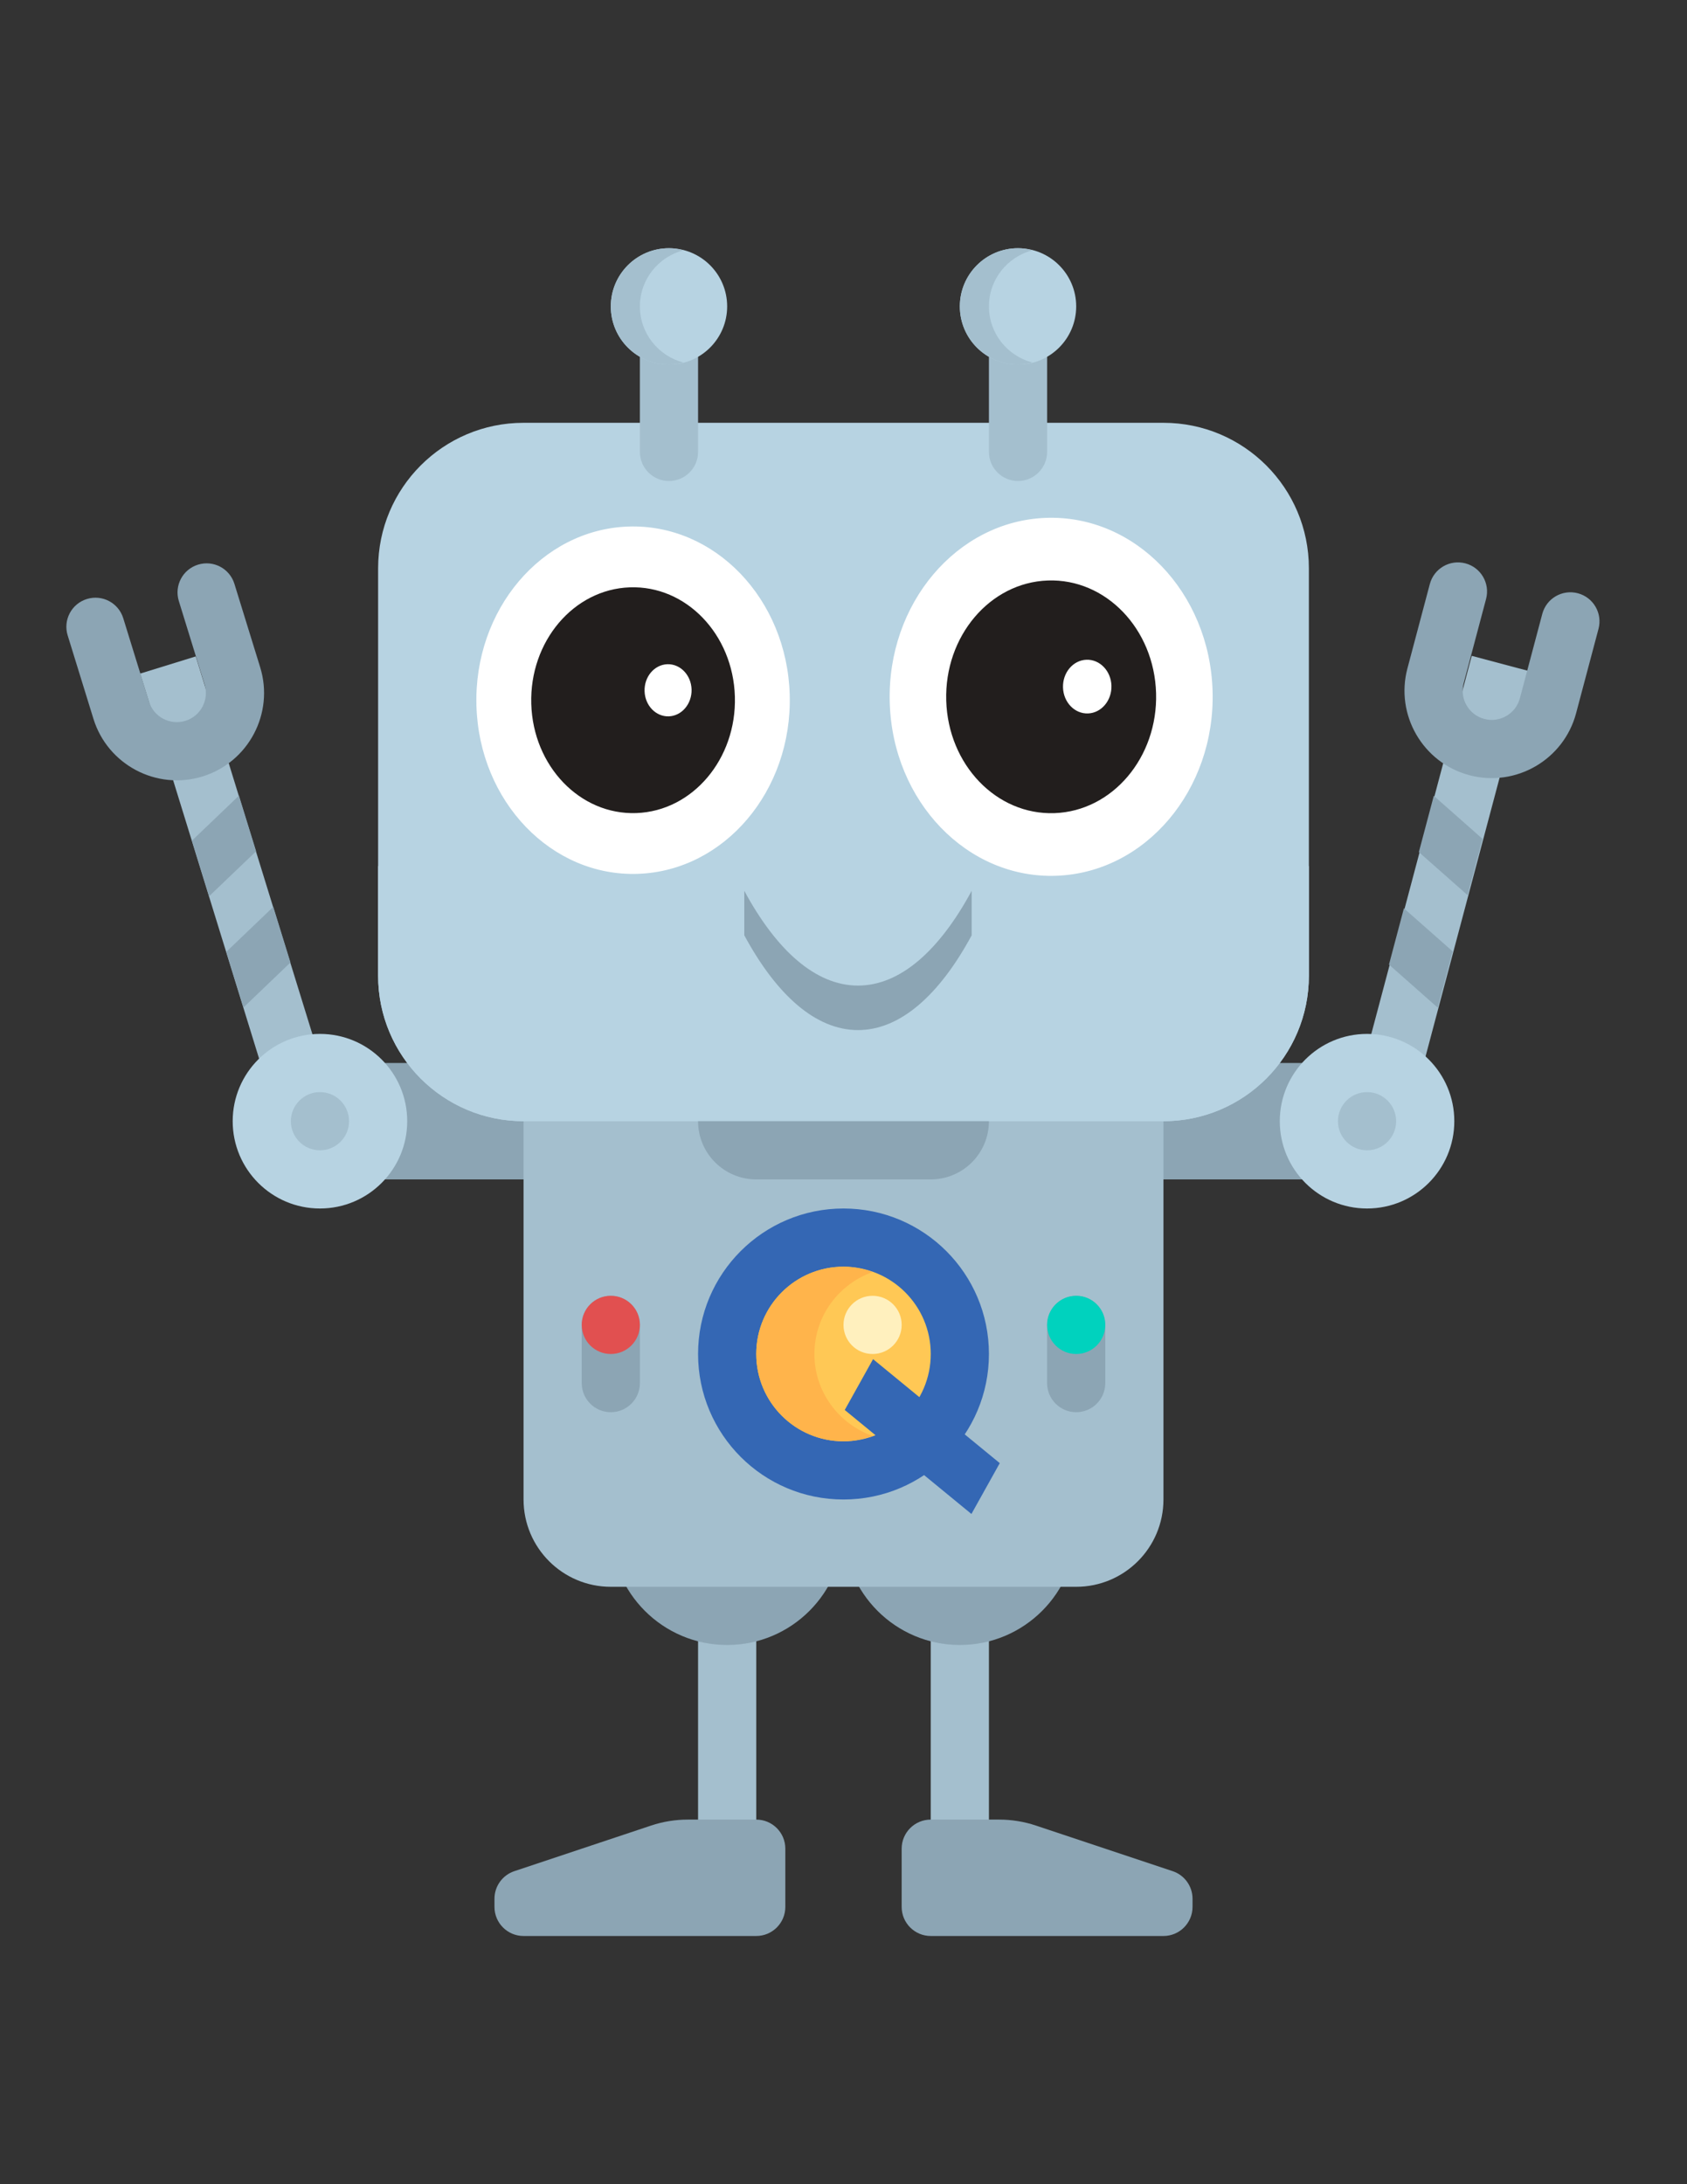 <svg xmlns="http://www.w3.org/2000/svg" xmlns:xlink="http://www.w3.org/1999/xlink" id="Layer_1" width="612" height="792" x="0" y="0" enable-background="new 0 0 612 792" version="1.1" viewBox="0 0 612 792" xml:space="preserve"><rect x="0" y="0" width="612" height="792" fill="#333333" stroke="none"/><g><g><g><rect width="21.104" height="147.723" x="72.276" y="237.926" fill="#A4BFCE" transform="matrix(0.955 -0.295 0.295 0.955 -88.349 38.346)"/></g></g><g><g><polygon fill="#8CA5B4" points="69.631 304.821 86.679 288.509 92.91 308.672 75.861 324.984"/></g></g><g><g><polygon fill="#8CA5B4" points="82.091 345.147 99.14 328.834 105.37 348.998 88.322 365.31"/></g></g><g><g><path fill="#8CA5B4" d="M31.515,217.204c5.573-1.722,11.475,1.393,13.197,6.966l9.345,30.244 c1.719,5.563,7.634,8.686,13.197,6.967c5.562-1.719,8.685-7.633,6.966-13.197l-9.345-30.244 c-1.722-5.573,1.394-11.475,6.966-13.197c5.573-1.723,11.475,1.393,13.196,6.966l9.346,30.244 c5.153,16.678-4.222,34.435-20.898,39.589c-16.677,5.153-34.437-4.221-39.59-20.898L24.55,230.4 C22.826,224.828,25.941,218.926,31.515,217.204z"/></g></g></g><g><g><g><rect width="21.106" height="147.734" x="514.371" y="237.805" fill="#A4BFCE" transform="matrix(0.967 0.257 -0.257 0.967 97.628 -124.336)"/></g></g><g><g><polygon fill="#8CA5B4" points="537.827 304.188 520.14 288.572 514.721 308.968 532.407 324.586"/></g></g><g><g><polygon fill="#8CA5B4" points="526.988 344.98 509.301 329.364 503.883 349.76 521.569 365.377"/></g></g><g><g><path fill="#8CA5B4" d="M531.619,204.28c5.636,1.498,8.985,7.271,7.488,12.908l-8.129,30.594 c-1.495,5.626,1.859,11.413,7.486,12.908c5.626,1.494,11.413-1.862,12.907-7.488l8.13-30.594 c1.497-5.637,7.271-8.986,12.907-7.488s8.985,7.27,7.487,12.908l-8.128,30.594c-4.482,16.87-21.854,26.947-38.725,22.464 c-16.871-4.483-26.948-21.853-22.466-38.722l8.13-30.594C520.209,206.131,525.981,202.783,531.619,204.28z"/></g></g></g><g><g><rect width="400.965" height="42.207" x="105.517" y="385.448" fill="#8CA5B4"/></g></g><g><g><rect width="21.104" height="84.414" x="337.655" y="585.931" fill="#A4BFCE"/></g></g><g><g><path fill="#8CA5B4" d="M422.069,702h-84.414c-5.827,0-10.554-4.725-10.554-10.552v-21.104c0-5.827,4.727-10.552,10.554-10.552 h24.806c4.536,0,9.043,0.732,13.347,2.166l49.599,16.532c4.31,1.436,7.215,5.468,7.215,10.009v2.948 C432.621,697.275,427.896,702,422.069,702z"/></g></g><g><g><rect width="21.104" height="84.414" x="253.241" y="585.931" fill="#A4BFCE"/></g></g><g><g><circle cx="263.793" cy="554.276" r="42.207" fill="#8CA5B4"/></g></g><g><g><circle cx="348.207" cy="554.276" r="42.207" fill="#8CA5B4"/></g></g><g><g><circle cx="116.069" cy="406.552" r="31.655" fill="#B7D3E2"/></g></g><g><g><circle cx="116.069" cy="406.552" r="10.552" fill="#A4BFCE"/></g></g><g><g><circle cx="495.931" cy="406.552" r="31.655" fill="#B7D3E2"/></g></g><g><g><circle cx="495.931" cy="406.552" r="10.552" fill="#A4BFCE"/></g></g><g><g><path fill="#A4BFCE" d="M390.414,575.379H221.586c-17.483,0-31.655-14.172-31.655-31.654V406.552h232.138v137.173 C422.069,561.207,407.896,575.379,390.414,575.379z"/></g></g><g><g><g><path fill="#B7D3E2" d="M422.069,406.552H189.931c-29.137,0-52.759-23.622-52.759-52.759V206.069 c0-29.137,23.622-52.758,52.759-52.758h232.138c29.137,0,52.758,23.621,52.758,52.758v147.724 C474.827,382.93,451.206,406.552,422.069,406.552z"/></g></g><g><g><path fill="#B7D3E2" d="M306,353.793c-62.791,0-120.964-14.735-168.828-39.785v39.785c0,29.137,23.622,52.759,52.759,52.759 h232.138c29.137,0,52.758-23.622,52.758-52.759v-39.785C426.964,339.058,368.791,353.793,306,353.793z"/></g></g><g><g><path fill="#7891A0" d="M237.414,301.035L237.414,301.035c-8.741,0-15.827-7.087-15.827-15.828v-21.104 c0-8.741,7.086-15.828,15.827-15.828l0,0c8.741,0,15.828,7.087,15.828,15.828v21.104 C253.241,293.948,246.155,301.035,237.414,301.035z"/></g></g><g><g><path fill="#7891A0" d="M374.586,301.035L374.586,301.035c-8.74,0-15.827-7.087-15.827-15.828v-21.104 c0-8.741,7.087-15.828,15.827-15.828l0,0c8.741,0,15.828,7.087,15.828,15.828v21.104 C390.414,293.948,383.327,301.035,374.586,301.035z"/></g></g><g><g><path fill="#8CA5B4" d="M311.256,357.377c-15.339,0-29.55-12.725-41.243-34.358v16.134 c11.693,21.633,25.904,34.358,41.243,34.358s29.551-12.726,41.244-34.358v-16.134 C340.807,344.652,326.595,357.377,311.256,357.377z"/></g></g><g><g><path fill="#A4BFCE" d="M242.689,174.414L242.689,174.414c-5.827,0-10.552-4.725-10.552-10.552v-42.207 c0-5.827,4.725-10.552,10.552-10.552l0,0c5.827,0,10.552,4.725,10.552,10.552v42.207 C253.241,169.689,248.517,174.414,242.689,174.414z"/></g></g><g><g><circle cx="242.689" cy="111.104" r="21.104" fill="#B7D3E2"/></g></g><g><g><path fill="#A4BFCE" d="M232.138,111.104c0-9.822,6.742-18.004,15.828-20.357c-1.696-0.44-3.443-0.747-5.277-0.747 c-11.654,0-21.103,9.448-21.103,21.104c0,11.654,9.449,21.104,21.103,21.104c1.833,0,3.58-0.308,5.276-0.747 C238.879,129.107,232.138,120.926,232.138,111.104z"/></g></g><g><g><path fill="#A4BFCE" d="M369.311,174.414L369.311,174.414c-5.825,0-10.552-4.725-10.552-10.552v-42.207 c0-5.827,4.727-10.552,10.552-10.552l0,0c5.827,0,10.554,4.725,10.554,10.552v42.207 C379.862,169.689,375.138,174.414,369.311,174.414z"/></g></g><g><g><circle cx="369.311" cy="111.104" r="21.104" fill="#B7D3E2"/></g></g><g><g><path fill="#A4BFCE" d="M358.759,111.104c0-9.822,6.741-18.004,15.827-20.357c-1.696-0.44-3.442-0.747-5.275-0.747 c-11.652,0-21.104,9.448-21.104,21.104c0,11.654,9.449,21.104,21.104,21.104c1.833,0,3.579-0.308,5.275-0.747 C365.5,129.107,358.759,120.926,358.759,111.104z"/></g></g></g><g><g><circle cx="306" cy="490.966" r="52.759" fill="#3467B4"/></g></g><g><g><circle cx="306" cy="490.966" r="31.655" fill="#FFC855"/></g></g><g><g><path fill="#FFB44B" d="M295.448,490.966c0-13.764,8.837-25.354,21.104-29.717c-3.313-1.179-6.832-1.938-10.552-1.938 c-17.483,0-31.655,14.174-31.655,31.655c0,17.482,14.172,31.655,31.655,31.655c3.72,0,7.236-0.76,10.552-1.939 C304.285,516.321,295.448,504.729,295.448,490.966z"/></g></g><g><g><circle cx="316.552" cy="480.414" r="10.552" fill="#FFF0BE"/></g></g><g><g><path fill="#8CA5B4" d="M337.655,427.655h-63.313c-11.656,0-21.104-9.448-21.104-21.104l0,0h105.518l0,0 C358.759,418.207,349.311,427.655,337.655,427.655z"/></g></g><g><g><path fill="#8CA5B4" d="M390.414,512.069L390.414,512.069c-5.827,0-10.552-4.727-10.552-10.554v-21.104 c0-5.827,4.725-10.552,10.552-10.552l0,0c5.827,0,10.552,4.725,10.552,10.552v21.104 C400.966,507.345,396.241,512.069,390.414,512.069z"/></g></g><g><g><path fill="#00D2BE" d="M390.414,490.966L390.414,490.966c-5.827,0-10.552-4.725-10.552-10.552l0,0 c0-5.827,4.725-10.552,10.552-10.552l0,0c5.827,0,10.552,4.725,10.552,10.552l0,0 C400.966,486.241,396.241,490.966,390.414,490.966z"/></g></g><g><g><path fill="#8CA5B4" d="M221.586,512.069L221.586,512.069c-5.828,0-10.552-4.727-10.552-10.554v-21.104 c0-5.827,4.724-10.552,10.552-10.552l0,0c5.827,0,10.551,4.725,10.551,10.552v21.104 C232.138,507.345,227.414,512.069,221.586,512.069z"/></g></g><g><g><path fill="#E15050" d="M221.586,490.966L221.586,490.966c-5.828,0-10.552-4.725-10.552-10.552l0,0 c0-5.827,4.724-10.552,10.552-10.552l0,0c5.827,0,10.551,4.725,10.551,10.552l0,0 C232.138,486.241,227.414,490.966,221.586,490.966z"/></g></g><g><g><path fill="#8CA5B4" d="M189.931,702h84.414c5.827,0,10.552-4.725,10.552-10.552v-21.104c0-5.827-4.725-10.552-10.552-10.552 h-24.806c-4.536,0-9.043,0.732-13.347,2.166l-49.597,16.532c-4.309,1.436-7.214,5.468-7.214,10.009v2.948 C179.379,697.275,184.104,702,189.931,702z"/></g></g><g><g><polygon fill="#3467B4" points="362.689 530.54 316.726 492.83 306.452 511.263 352.41 548.972"/></g></g><g><g><path fill="#FFF" d="M286.486,251.892c1.003,34.776-23.628,63.866-55.011,64.969c-31.381,1.12-57.632-26.177-58.634-60.951 c-1.002-34.776,23.624-63.864,55.008-64.977C259.232,189.82,285.489,217.113,286.486,251.892z"/><path fill="#221E1D" d="M266.596,252.593c0.655,22.604-15.354,41.513-35.756,42.233c-20.398,0.721-37.46-17.011-38.11-39.618 c-0.654-22.609,15.355-41.521,35.753-42.237C248.881,212.248,265.943,229.986,266.596,252.593z"/></g><path fill="#FFF" d="M250.886,249.997c0.14,5.215-3.547,9.582-8.257,9.749c-4.706,0.164-8.645-3.931-8.794-9.146 c-0.148-5.223,3.544-9.581,8.25-9.749C246.79,240.688,250.729,244.782,250.886,249.997z"/></g><g><g><path fill="#FFF" d="M439.893,250.602c1.033,35.84-24.352,65.819-56.693,66.957c-32.34,1.154-59.396-26.978-60.426-62.815 c-1.035-35.84,24.345-65.818,56.688-66.965S438.865,214.76,439.893,250.602z"/><path fill="#221E1D" d="M419.396,251.325c0.674,23.294-15.825,42.782-36.852,43.524c-21.021,0.743-38.605-17.531-39.277-40.829 c-0.672-23.301,15.826-42.791,36.85-43.529C401.138,209.746,418.722,228.027,419.396,251.325z"/></g><path fill="#FFF" d="M403.204,248.65c0.144,5.375-3.656,9.874-8.511,10.047c-4.851,0.169-8.909-4.051-9.063-9.425 c-0.153-5.383,3.652-9.874,8.502-10.046C398.981,239.055,403.042,243.276,403.204,248.65z"/></g></svg>